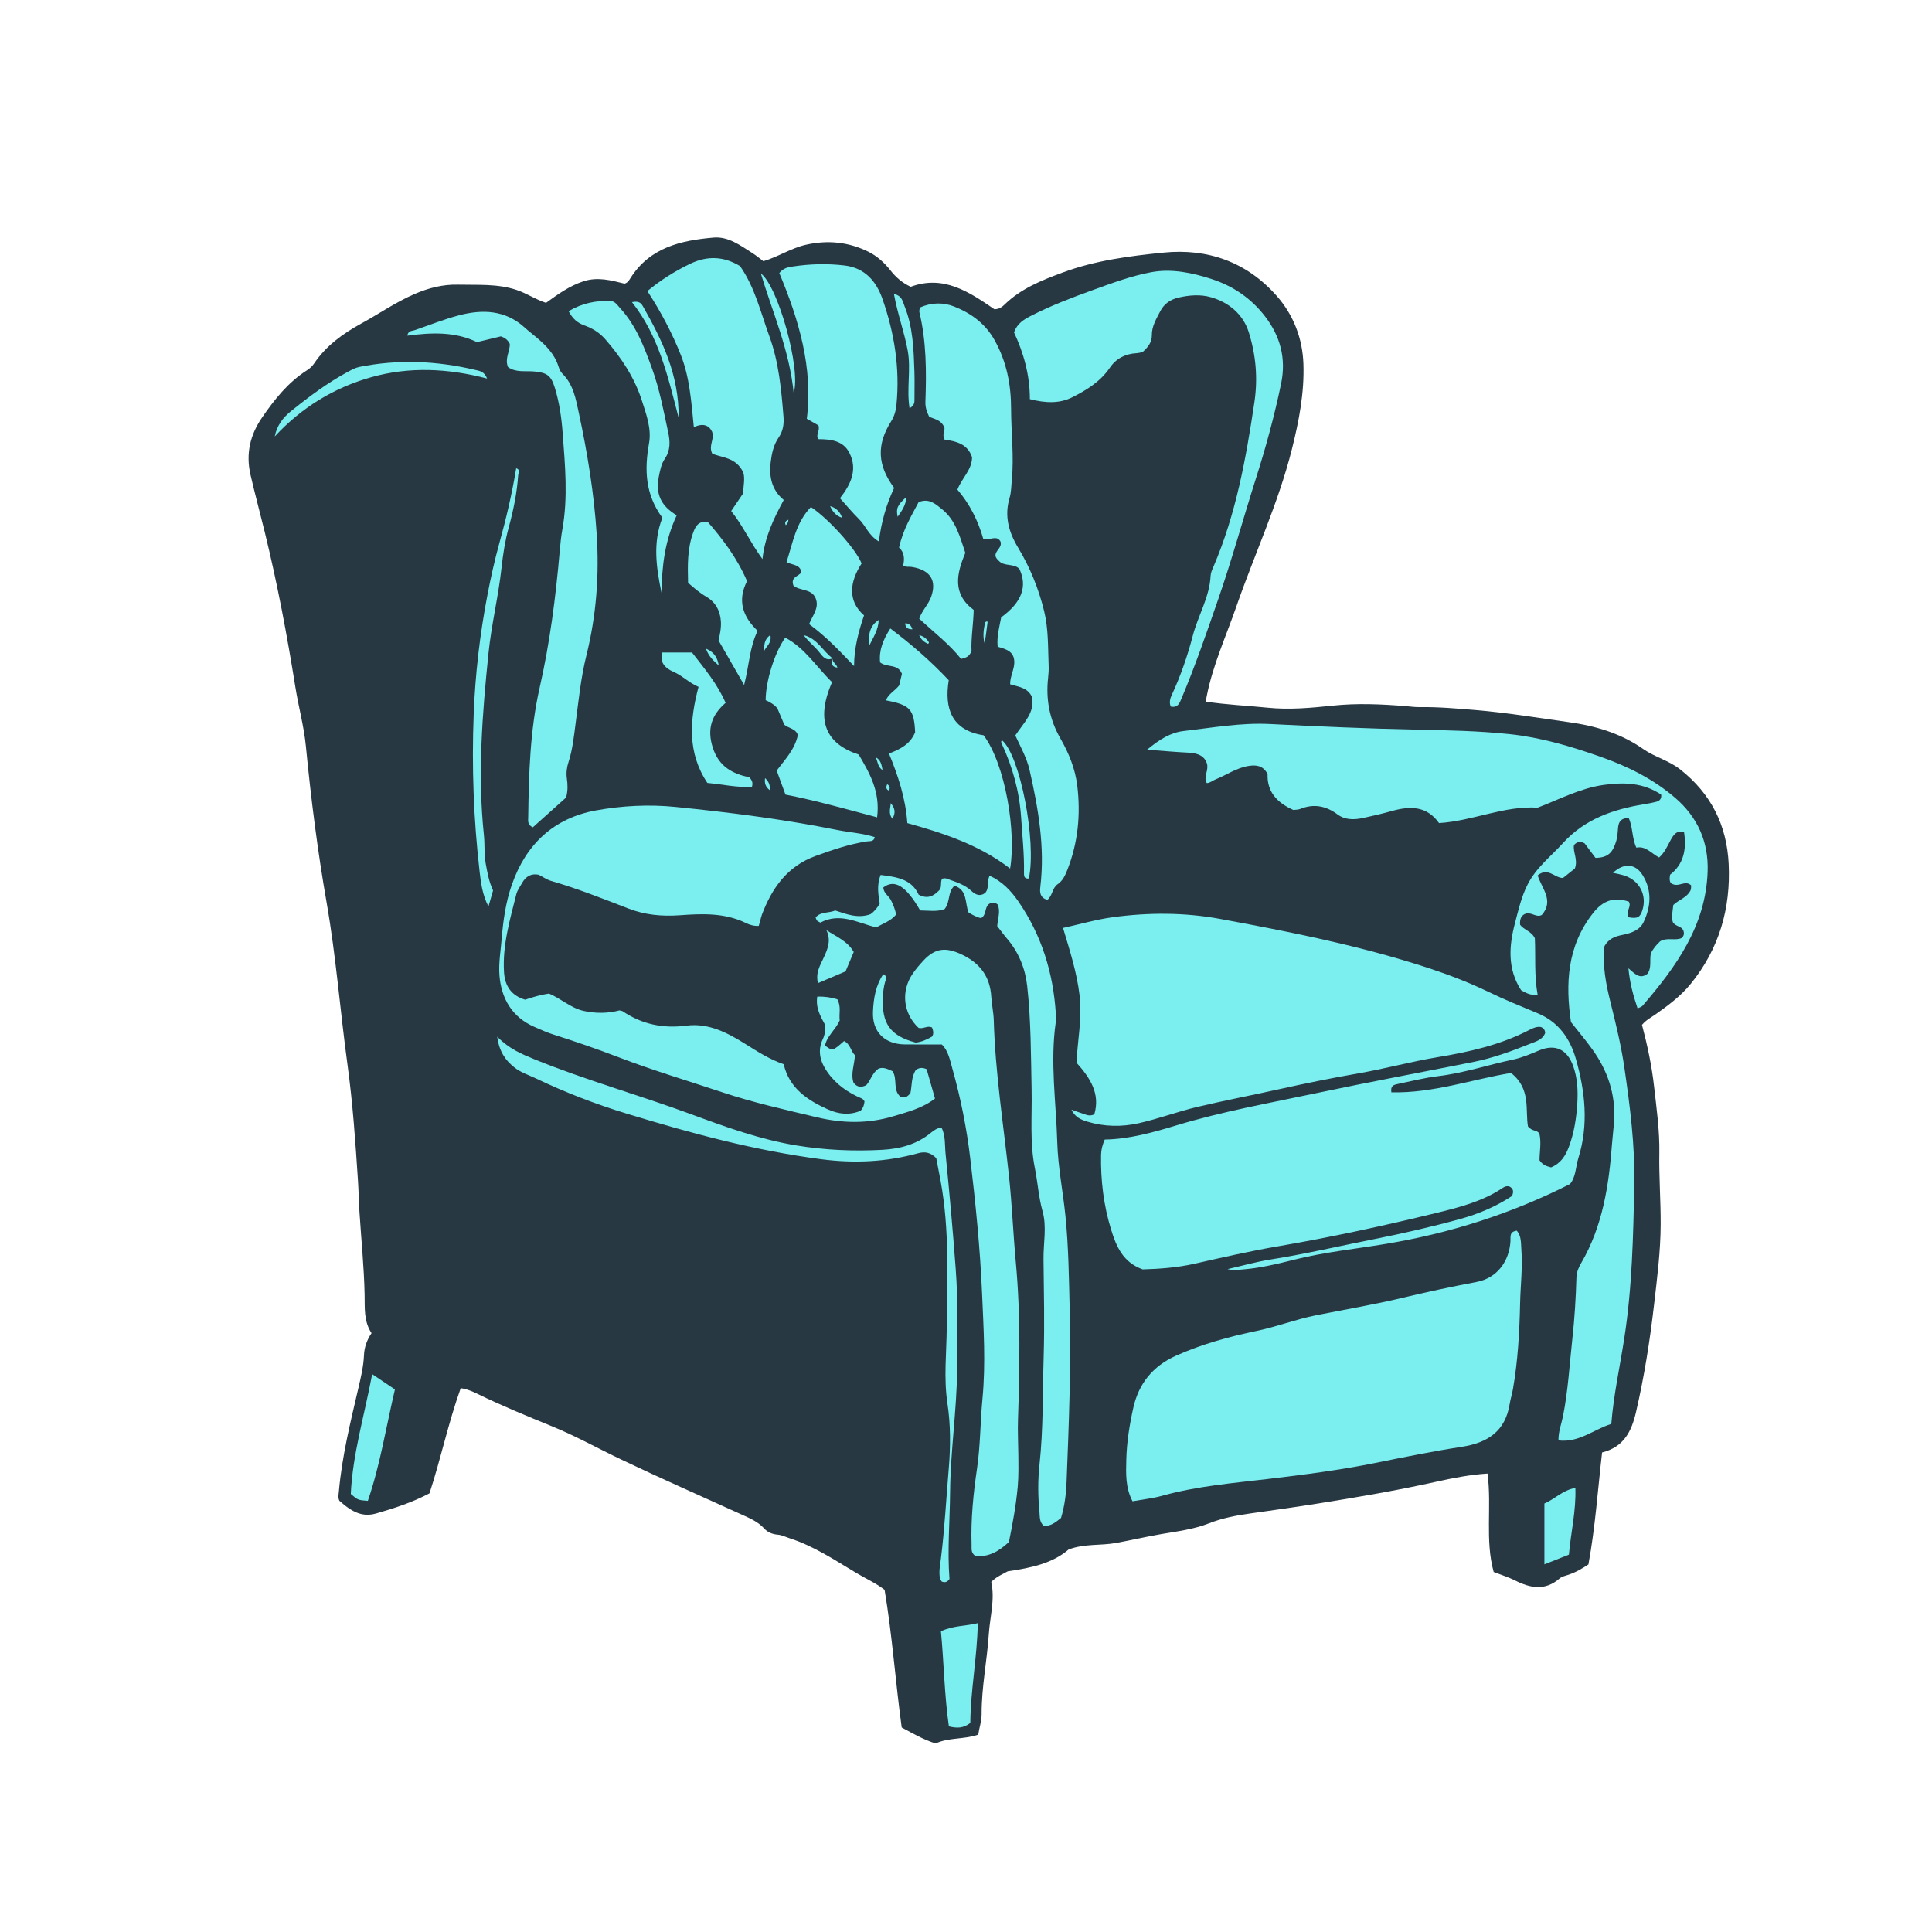 <svg version="1.1" id="svg" xmlns="http://www.w3.org/2000/svg" xmlns:xlink="http://www.w3.org/1999/xlink" x="0px" y="0px"
	 width="200px" height="200px" viewBox="0 0 200 200" enable-background="new 0 0 200 200" xml:space="preserve">
<path class="stroke" fill="#283843"  d="M178.951,89.417c-0.198-4.014-1.836-7.254-5.012-9.762c-1.18-0.932-2.637-1.277-3.838-2.119
	c-2.305-1.617-4.929-2.392-7.66-2.773c-3.229-0.452-6.441-0.986-9.696-1.258c-1.938-0.163-3.866-0.332-5.812-0.305
	c-0.471,0.006-0.944-0.062-1.418-0.102c-2.507-0.205-5.025-0.315-7.526-0.053c-2.265,0.237-4.507,0.447-6.788,0.213
	c-2.11-0.217-4.235-0.298-6.389-0.631c0.055-0.284,0.09-0.463,0.124-0.639c0.634-3.181,1.985-6.125,3.038-9.164
	c1.891-5.452,4.351-10.701,5.764-16.326c0.729-2.904,1.295-5.838,1.191-8.831c-0.092-2.622-1.02-5.055-2.754-7.023
	c-3.096-3.515-7.141-4.956-11.73-4.494c-3.52,0.355-7.043,0.803-10.424,2.057c-2.199,0.815-4.322,1.658-6.029,3.321
	c-0.275,0.267-0.588,0.483-1.054,0.483c-2.599-1.78-5.248-3.581-8.66-2.323c-0.893-0.41-1.554-1.003-2.117-1.721
	c-0.618-0.788-1.388-1.472-2.251-1.9c-2.05-1.018-4.228-1.244-6.499-0.725c-1.539,0.354-2.851,1.244-4.383,1.698
	c-0.384-0.286-0.745-0.592-1.14-0.841c-1.24-0.785-2.481-1.738-4.019-1.605c-3.372,0.29-6.585,1.02-8.591,4.176
	c-0.149,0.234-0.282,0.5-0.627,0.595c-1.382-0.34-2.775-0.733-4.268-0.24c-1.463,0.483-2.672,1.368-3.859,2.227
	c-1.111-0.363-2.013-0.994-3.055-1.339c-1.983-0.659-4.023-0.495-6.049-0.544c-1.582-0.038-3.054,0.34-4.53,0.979
	c-1.931,0.838-3.639,2.029-5.463,3.027c-1.926,1.056-3.675,2.314-4.924,4.174c-0.179,0.267-0.442,0.502-0.715,0.675
	c-1.967,1.254-3.384,3.039-4.671,4.919c-1.221,1.786-1.691,3.728-1.178,5.935c0.46,1.98,0.989,3.94,1.472,5.913
	c1.297,5.293,2.307,10.646,3.165,16.03c0.328,2.056,0.892,4.076,1.093,6.152c0.526,5.425,1.212,10.838,2.149,16.197
	c0.973,5.564,1.394,11.181,2.158,16.762c0.544,3.986,0.823,8.002,1.083,12.017c0.07,1.086,0.088,2.177,0.157,3.263
	c0.182,2.835,0.472,5.666,0.529,8.504c0.028,1.388-0.102,2.745,0.716,3.993c-0.479,0.711-0.747,1.463-0.781,2.278
	c-0.051,1.193-0.332,2.342-0.601,3.496c-0.817,3.505-1.68,7.002-1.997,10.603c-0.029,0.331-0.106,0.657,0.053,0.976
	c1.409,1.266,2.469,1.692,3.807,1.311c1.859-0.531,3.703-1.129,5.518-2.082c1.167-3.541,1.932-7.255,3.233-10.885
	c0.663,0.091,1.224,0.338,1.767,0.604c2.514,1.227,5.101,2.285,7.687,3.343c2.461,1.006,4.779,2.303,7.172,3.442
	c4.104,1.955,8.267,3.787,12.406,5.668c0.861,0.392,1.734,0.746,2.396,1.478c0.356,0.394,0.849,0.583,1.395,0.627
	c0.425,0.034,0.808,0.237,1.208,0.365c2.512,0.805,4.679,2.26,6.91,3.592c1.012,0.604,2.102,1.089,2.941,1.76
	c0.799,4.774,1.118,9.496,1.769,14.245c1.134,0.6,2.224,1.254,3.514,1.652c1.351-0.632,2.933-0.401,4.408-0.91
	c0.107-0.726,0.352-1.392,0.35-2.113c-0.012-2.802,0.564-5.552,0.748-8.335c0.119-1.777,0.646-3.539,0.252-5.362
	c0.523-0.551,1.236-0.827,1.707-1.102c2.455-0.354,4.641-0.831,6.307-2.263c1.665-0.615,3.292-0.379,4.879-0.667
	c1.571-0.284,3.133-0.652,4.709-0.923c1.658-0.283,3.371-0.493,4.969-1.124c1.371-0.541,2.819-0.808,4.262-1.013
	c2.332-0.33,4.669-0.656,6.988-1.026c4.099-0.653,8.195-1.354,12.256-2.257c1.718-0.382,3.466-0.728,5.297-0.845
	c0.447,3.443-0.275,6.888,0.634,10.188c0.811,0.317,1.541,0.538,2.212,0.877c1.586,0.803,3.111,1.095,4.605-0.198
	c0.238-0.205,0.598-0.286,0.912-0.387c0.772-0.25,1.455-0.66,2.08-1.072c0.712-3.868,0.969-7.735,1.414-11.589
	c2.26-0.575,3.053-2.181,3.52-4.215c0.846-3.651,1.428-7.342,1.857-11.055c0.32-2.766,0.676-5.523,0.688-8.33
	c0.011-2.467-0.181-4.924-0.138-7.381c0.041-2.333-0.288-4.622-0.545-6.916c-0.24-2.156-0.699-4.289-1.251-6.371
	c0.433-0.517,0.948-0.767,1.407-1.091c1.318-0.932,2.619-1.899,3.641-3.158C177.961,98.224,179.179,94.047,178.951,89.417z"/>
<path fill-rule="evenodd" clip-rule="evenodd" fill="#7beeef" class="fill" d="M110.915,114.871c0.38,0.133,0.758,0.279,1.143,0.398
	c0.351,0.109,0.694,0.331,1.224,0.09c0.627-2.118-0.397-3.742-1.848-5.354c0.109-2.267,0.603-4.6,0.322-6.972
	c-0.279-2.355-1-4.6-1.712-6.973c1.789-0.395,3.428-0.872,5.1-1.102c3.729-0.511,7.472-0.514,11.187,0.173
	c6.709,1.238,13.406,2.553,19.936,4.57c2.669,0.824,5.301,1.755,7.831,2.983c1.656,0.806,3.378,1.496,5.081,2.207
	c2.174,0.907,3.357,2.627,3.959,4.737c0.959,3.365,1.328,6.791,0.262,10.225c-0.293,0.941-0.258,1.993-0.881,2.723
	c-6.09,3.078-12.415,5.086-19.062,6.192c-3.174,0.529-6.39,0.852-9.518,1.644c-1.746,0.441-3.495,0.855-5.295,1.002
	c-0.512,0.042-1.021,0.109-1.566-0.035c1.488-0.338,2.963-0.759,4.467-0.998c3.604-0.573,7.158-1.401,10.735-2.112
	c2.977-0.592,5.928-1.267,8.851-2.072c1.926-0.53,3.748-1.302,5.385-2.386c0.215-0.463,0.13-0.782-0.252-0.982
	c-0.283-0.083-0.506,0.008-0.703,0.141c-2.09,1.402-4.488,2.015-6.877,2.596c-5.432,1.323-10.891,2.511-16.404,3.454
	c-2.889,0.494-5.754,1.151-8.615,1.799c-1.816,0.411-3.65,0.538-5.377,0.587c-2.031-0.732-2.723-2.344-3.271-4.129
	c-0.774-2.522-1.083-5.092-1.036-7.715c0.01-0.523,0.132-1.025,0.38-1.596c2.548-0.044,5.013-0.739,7.452-1.478
	c4.723-1.428,9.57-2.295,14.382-3.312c5.423-1.146,10.874-2.158,16.312-3.24c2.007-0.399,3.926-1.098,5.818-1.858
	c0.631-0.253,1.376-0.431,1.631-1.155c-0.028-0.336-0.176-0.503-0.43-0.606c-0.435-0.075-0.84,0.108-1.207,0.299
	c-2.987,1.555-6.232,2.28-9.505,2.822c-2.763,0.458-5.458,1.203-8.215,1.68c-2.755,0.478-5.497,1.038-8.227,1.645
	c-2.817,0.627-5.656,1.166-8.458,1.832c-2.012,0.479-3.984,1.219-6.014,1.677c-1.771,0.4-3.58,0.372-5.34-0.16
	C111.902,115.913,111.266,115.634,110.915,114.871z M160.566,120.847c0.995-0.41,1.489-1.19,1.834-2.102
	c0.558-1.477,0.795-3.035,0.885-4.585c0.072-1.26,0.016-2.558-0.426-3.792c-0.627-1.748-1.862-2.338-3.566-1.616
	c-0.875,0.371-1.742,0.741-2.678,0.938c-2.59,0.545-5.109,1.399-7.758,1.713c-1.404,0.166-2.788,0.528-4.178,0.813
	c-0.371,0.075-0.76,0.17-0.646,0.86c4.318,0.105,8.412-1.354,12.383-2.007c2.096,1.63,1.464,3.873,1.758,5.535
	c0.436,0.561,0.961,0.322,1.186,0.775c0.21,0.892,0.014,1.837,0.009,2.73C159.651,120.541,160.025,120.721,160.566,120.847z"/>
<path fill-rule="evenodd" clip-rule="evenodd" fill="#7beeef" class="fill" d="M117.238,155.413c-0.743-1.412-0.681-2.882-0.643-4.327
	c0.046-1.805,0.332-3.596,0.723-5.348c0.556-2.495,2.012-4.313,4.406-5.39c2.701-1.211,5.508-1.977,8.398-2.579
	c2.029-0.424,3.99-1.183,6.034-1.596c2.972-0.6,5.968-1.092,8.913-1.797c2.582-0.618,5.173-1.174,7.777-1.665
	c2.174-0.408,3.389-2.179,3.516-4.213c0.028-0.455-0.142-0.993,0.652-1.099c0.492,0.555,0.424,1.284,0.477,1.964
	c0.142,1.849-0.091,3.691-0.131,5.538c-0.065,2.985-0.227,5.966-0.744,8.916c-0.092,0.516-0.254,1.01-0.335,1.521
	c-0.451,2.839-2.292,4.027-4.972,4.438c-2.992,0.46-5.966,1.067-8.936,1.668c-3.672,0.74-7.379,1.214-11.096,1.656
	c-3.662,0.435-7.349,0.737-10.93,1.731C119.356,155.109,118.316,155.218,117.238,155.413z"/>
<path fill-rule="evenodd" clip-rule="evenodd" fill="#7beeef" class="fill" d="M56.833,102.851c1.238,0.527,2.263,1.495,3.555,1.791
	c1.235,0.282,2.535,0.274,3.73-0.045c0.161,0.04,0.268,0.04,0.341,0.089c2.011,1.356,4.188,1.803,6.611,1.487
	c2.284-0.296,4.257,0.744,6.125,1.919c1.245,0.781,2.479,1.572,3.934,2.076c0.572,2.472,2.436,3.712,4.569,4.675
	c1.123,0.507,2.272,0.62,3.39,0.142c0.279-0.303,0.376-0.609,0.405-0.982c-0.079-0.085-0.152-0.231-0.267-0.28
	c-1.421-0.598-2.646-1.439-3.553-2.715c-0.767-1.078-1.082-2.213-0.486-3.461c0.216-0.452,0.252-0.903,0.23-1.45
	c-0.458-0.85-1.004-1.748-0.812-2.931c0.73-0.016,1.414,0.069,2.076,0.281c0.415,0.741,0.154,1.512,0.244,2.189
	c-0.428,0.972-1.318,1.594-1.516,2.599c0.781,0.58,0.781,0.58,1.969-0.467c0.648,0.3,0.692,1.057,1.125,1.467
	c-0.056,1.005-0.459,1.928-0.145,2.846c0.375,0.482,0.802,0.512,1.318,0.255c0.455-0.501,0.616-1.258,1.255-1.705
	c0.512-0.213,0.978,0.048,1.459,0.257c0.546,0.794-0.001,1.932,0.809,2.631c0.437,0.212,0.736,0.024,1.046-0.356
	c0.166-0.754,0.069-1.644,0.559-2.399c0.327-0.234,0.676-0.289,1.12-0.082c0.272,0.954,0.555,1.946,0.865,3.037
	c-1.27,0.996-2.798,1.377-4.269,1.822c-2.639,0.803-5.287,0.759-7.993,0.112c-3.273-0.782-6.557-1.513-9.751-2.579
	c-3.593-1.198-7.227-2.28-10.766-3.638c-2.212-0.849-4.449-1.62-6.708-2.337c-0.675-0.213-1.326-0.51-1.977-0.792
	c-2.347-1.017-3.446-2.984-3.625-5.368c-0.092-1.229,0.132-2.527,0.236-3.79c0.155-1.885,0.419-3.76,1.052-5.571
	c1.469-4.203,4.355-6.893,8.703-7.683c2.687-0.487,5.464-0.638,8.222-0.361c5.613,0.561,11.204,1.275,16.741,2.383
	c1.295,0.259,2.626,0.332,3.902,0.745c-0.113,0.496-0.509,0.396-0.794,0.438c-1.841,0.276-3.582,0.878-5.325,1.508
	c-2.93,1.061-4.517,3.308-5.562,6.071c-0.066,0.177-0.105,0.364-0.156,0.546c-0.05,0.18-0.1,0.359-0.173,0.623
	c-0.484,0.031-0.941-0.105-1.345-0.302c-2.184-1.066-4.516-0.967-6.822-0.8c-1.837,0.132-3.599-0.027-5.306-0.686
	c-2.651-1.023-5.29-2.072-8.023-2.867c-0.444-0.128-0.843-0.414-1.288-0.641c-0.789-0.163-1.349,0.185-1.732,0.881
	c-0.205,0.373-0.482,0.733-0.582,1.136c-0.664,2.661-1.453,5.309-1.271,8.102c0.092,1.418,0.773,2.397,2.188,2.816
	C55.186,103.206,55.998,102.974,56.833,102.851z"/>
<path fill-rule="evenodd" clip-rule="evenodd" fill="#7beeef" class="fill" d="M118.746,77.608c1.301-1.088,2.479-1.784,3.776-1.932
	c2.96-0.338,5.917-0.877,8.911-0.728c5.064,0.251,10.125,0.479,15.197,0.583c3.213,0.067,6.447,0.128,9.651,0.466
	c3.216,0.341,6.292,1.251,9.351,2.323c2.859,1.002,5.502,2.311,7.788,4.278c2.313,1.993,3.462,4.549,3.354,7.631
	c-0.195,5.625-3.271,9.854-6.741,13.889c-0.083,0.097-0.239,0.131-0.511,0.272c-0.446-1.321-0.801-2.604-0.949-4.154
	c0.665,0.562,1.182,1.187,1.973,0.563c0.449-0.612,0.204-1.362,0.347-2.098c0.22-0.481,0.588-0.906,0.962-1.256
	c0.744-0.445,1.562-0.028,2.234-0.344c0.27-0.254,0.266-0.521,0.166-0.795c-0.215-0.438-0.762-0.387-1.068-0.81
	c-0.205-0.53-0.029-1.137,0.032-1.81c0.538-0.527,1.399-0.752,1.78-1.506c0.078-0.154,0.052-0.362,0.07-0.524
	c-0.643-0.613-1.308,0.286-2.055-0.211c-0.17-0.125-0.212-0.437-0.127-0.898c1.389-1.068,1.732-2.601,1.441-4.43
	c-0.821-0.192-1.133,0.379-1.447,0.966c-0.312,0.577-0.576,1.189-1.129,1.686c-0.789-0.407-1.388-1.23-2.359-1.021
	c-0.471-1.034-0.352-2.131-0.793-3.07c-0.76,0.001-1.029,0.359-1.092,0.956c-0.049,0.47-0.055,0.957-0.188,1.404
	c-0.363,1.214-0.836,1.747-2.156,1.769c-0.357-0.478-0.75-1.002-1.125-1.502c-0.404-0.222-0.749-0.212-1.102,0.171
	c-0.126,0.746,0.439,1.512,0.092,2.432c-0.348,0.275-0.785,0.626-1.227,0.978c-0.859,0.022-1.542-1.153-2.621-0.268
	c0.38,1.301,1.742,2.609,0.426,4.097c-0.549,0.298-0.992-0.271-1.615-0.15c-0.512,0.146-0.684,0.581-0.631,1.17
	c0.4,0.542,1.176,0.651,1.526,1.396c0.091,1.867-0.077,3.846,0.288,5.848c-0.794,0.087-1.264-0.234-1.711-0.474
	c-1.428-2.215-1.254-4.568-0.646-6.897c0.355-1.363,0.664-2.747,1.318-4.041c0.883-1.75,2.396-2.897,3.662-4.29
	c2.27-2.497,5.207-3.5,8.399-4.021c0.421-0.069,0.841-0.148,1.254-0.254c0.358-0.092,0.571-0.32,0.511-0.744
	c-1.828-1.227-3.824-1.298-5.936-1.005c-2.443,0.341-4.58,1.491-6.852,2.357c-3.471-0.217-6.703,1.376-10.205,1.596
	c-1.28-1.801-3.01-1.772-4.868-1.255c-1.004,0.28-2.019,0.522-3.038,0.736c-0.902,0.189-1.828,0.199-2.601-0.375
	c-1.207-0.898-2.466-1.137-3.873-0.567c-0.212,0.086-0.464,0.071-0.699,0.104c-1.667-0.74-2.747-1.867-2.669-3.724
	c-0.474-0.886-1.17-0.963-1.989-0.831c-1.249,0.202-2.267,0.941-3.409,1.394c-0.3,0.118-0.55,0.364-0.895,0.378
	c-0.361-0.601,0.126-1.124,0.051-1.864c-0.181-0.888-0.907-1.239-1.921-1.286C121.727,77.855,120.396,77.729,118.746,77.608z"/>
<path fill-rule="evenodd" clip-rule="evenodd" fill="#7beeef" class="fill" d="M104.441,159.631c-1.039,0.96-2.144,1.615-3.509,1.418
	c-0.443-0.341-0.342-0.747-0.354-1.112c-0.09-2.662,0.181-5.301,0.565-7.929c0.352-2.396,0.332-4.818,0.562-7.223
	c0.347-3.641,0.112-7.289-0.044-10.927c-0.202-4.683-0.674-9.344-1.228-14.003c-0.372-3.123-0.985-6.169-1.83-9.181
	c-0.266-0.947-0.451-1.948-1.115-2.554c-1.363,0-2.588,0.009-3.814-0.003c-2.108-0.021-3.391-1.309-3.304-3.385
	c0.058-1.362,0.273-2.702,1.066-3.884c0.453,0.213,0.27,0.527,0.203,0.752c-0.178,0.599-0.233,1.204-0.25,1.823
	c-0.065,2.458,0.688,3.785,3.399,4.503c0.603-0.054,1.158-0.307,1.697-0.62c0.211-0.313,0.114-0.626-0.001-0.939
	c-0.475-0.25-0.924,0.194-1.398,0.034c-1.6-1.498-1.851-3.814-0.58-5.641c0.323-0.465,0.696-0.9,1.082-1.316
	c1.21-1.309,2.326-1.411,3.953-0.643c1.901,0.896,2.954,2.287,3.077,4.395c0.047,0.804,0.232,1.599,0.256,2.4
	c0.152,5.411,0.994,10.751,1.572,16.119c0.319,2.965,0.433,5.953,0.709,8.924c0.257,2.785,0.361,5.575,0.369,8.368
	c0.007,2.652-0.052,5.306-0.142,7.956c-0.04,1.188,0.021,2.368,0.034,3.553c0.012,1.137,0.037,2.279-0.064,3.409
	C105.176,155.858,104.819,157.768,104.441,159.631z"/>
<path fill-rule="evenodd" clip-rule="evenodd" fill="#7beeef" class="fill" d="M105.102,76.134c0.859-1.31,2.041-2.348,1.734-3.97
	c-0.447-1.004-1.421-1.062-2.269-1.328c-0.005-0.884,0.486-1.606,0.428-2.42c-0.073-1.025-0.896-1.228-1.718-1.465
	c-0.106-1.083,0.184-2.076,0.365-3.046c2.143-1.563,2.74-3.199,1.878-5.021c-0.589-0.587-1.517-0.223-2.091-0.795
	c-0.164-0.162-0.354-0.323-0.378-0.583c-0.013-0.544,0.718-0.803,0.519-1.45c-0.412-0.721-1.108-0.069-1.787-0.285
	c-0.527-1.854-1.403-3.617-2.673-5.085c0.479-1.231,1.511-2.047,1.517-3.352c-0.457-1.38-1.654-1.66-2.839-1.823
	c-0.304-0.523,0.073-1.004-0.03-1.268c-0.372-0.838-1.076-0.845-1.576-1.113c-0.245-0.511-0.404-0.975-0.384-1.525
	c0.112-3.121,0.109-6.238-0.626-9.306c-0.029-0.124,0.03-0.271,0.055-0.462c1.183-0.535,2.435-0.554,3.585-0.091
	c1.731,0.694,3.193,1.759,4.154,3.481c1.24,2.226,1.698,4.579,1.701,7.094c0.004,2.461,0.314,4.922,0.074,7.387
	c-0.061,0.612-0.056,1.247-0.229,1.828c-0.56,1.879-0.092,3.544,0.879,5.154c1.231,2.04,2.115,4.213,2.69,6.544
	c0.464,1.878,0.396,3.76,0.474,5.647c0.018,0.425-0.006,0.856-0.055,1.279c-0.252,2.234,0.143,4.316,1.273,6.287
	c0.873,1.524,1.538,3.145,1.75,4.926c0.35,2.971,0.072,5.856-1.023,8.653c-0.228,0.582-0.479,1.143-1.014,1.509
	c-0.574,0.393-0.53,1.208-1.065,1.619c-0.761-0.223-0.798-0.749-0.726-1.358c0.489-4.105-0.211-8.102-1.115-12.08
	C106.291,78.455,105.658,77.342,105.102,76.134z"/>
<path fill-rule="evenodd" clip-rule="evenodd" fill="#7beeef" class="fill" d="M166.801,147.401c-1.84,0.586-3.345,1.963-5.468,1.712
	c-0.022-0.91,0.31-1.709,0.468-2.512c0.529-2.652,0.674-5.345,0.969-8.021c0.232-2.11,0.36-4.228,0.422-6.35
	c0.017-0.543,0.223-1.019,0.486-1.469c2.234-3.836,2.881-8.077,3.201-12.404c0.06-0.803,0.17-1.601,0.215-2.403
	c0.153-2.712-0.682-5.133-2.248-7.313c-0.662-0.921-1.396-1.789-2.221-2.839c-0.574-3.912-0.42-7.84,2.285-11.274
	c1.061-1.347,2.201-1.692,3.703-1.189c0.334,0.538-0.422,1.082,0.002,1.622c0.898,0.162,1.178,0.009,1.416-0.775
	c0.459-1.508-0.291-2.994-1.807-3.525c-0.393-0.138-0.81-0.2-1.249-0.305c1.12-1.052,2.315-0.961,3.055,0.217
	c1.003,1.597,0.878,3.27,0.113,4.887c-0.415,0.876-1.357,1.155-2.246,1.334c-0.734,0.146-1.36,0.392-1.8,1.14
	c-0.246,1.987,0.164,4.005,0.654,5.962c0.554,2.207,1.082,4.407,1.408,6.657c0.58,3.988,1.096,7.985,1.02,12.024
	c-0.103,5.349-0.215,10.689-1.041,16.004C167.682,141.523,167.037,144.435,166.801,147.401z"/>
<path fill-rule="evenodd" clip-rule="evenodd" fill="#7beeef" class="fill" d="M106.609,41.32c0.008-2.476-0.643-4.779-1.641-6.916
	c0.356-0.957,1.036-1.344,1.84-1.751c2.03-1.034,4.148-1.839,6.277-2.611c1.998-0.725,4.018-1.478,6.094-1.865
	c2.104-0.392,4.25,0.057,6.285,0.722c2.211,0.724,4.078,2.005,5.503,3.866c1.579,2.061,2.19,4.354,1.654,6.944
	c-0.685,3.298-1.569,6.558-2.585,9.746c-1.338,4.195-2.496,8.448-3.936,12.605c-1.191,3.442-2.377,6.891-3.793,10.253
	c-0.217,0.516-0.395,0.976-1.109,0.83c-0.187-0.419-0.064-0.845,0.104-1.205c0.921-1.977,1.637-4.06,2.176-6.135
	c0.547-2.093,1.738-3.99,1.844-6.205c0.015-0.318,0.168-0.641,0.298-0.944c2.331-5.441,3.367-11.19,4.233-17.006
	c0.375-2.516,0.15-4.924-0.582-7.255c-0.568-1.816-2.004-3.066-3.895-3.618c-1.117-0.325-2.262-0.223-3.379,0.031
	c-0.811,0.187-1.486,0.632-1.876,1.39c-0.409,0.794-0.896,1.57-0.884,2.514c0.01,0.733-0.4,1.236-0.963,1.739
	c-0.168,0.032-0.396,0.102-0.627,0.114c-1.16,0.066-2.105,0.546-2.758,1.505c-0.973,1.427-2.383,2.299-3.864,3.047
	C109.705,41.782,108.283,41.746,106.609,41.32z"/>
<path fill-rule="evenodd" clip-rule="evenodd" fill="#7beeef" class="fill" d="M75.693,52.899c0.45-0.663,0.819-1.21,1.213-1.789
	c0.073-0.818,0.224-1.661,0.033-2.214c-0.77-1.59-2.234-1.501-3.208-1.938c-0.418-0.849,0.262-1.451-0.013-2.262
	c-0.324-0.685-0.955-0.922-1.892-0.471c-0.261-2.627-0.429-5.156-1.347-7.471c-0.899-2.27-2.049-4.454-3.463-6.623
	c1.366-1.128,2.808-2.042,4.392-2.807c1.852-0.895,3.545-0.779,5.205,0.224c1.552,2.229,2.128,4.788,3.019,7.225
	c0.991,2.71,1.248,5.524,1.474,8.357c0.062,0.775-0.039,1.493-0.5,2.161c-0.523,0.757-0.718,1.661-0.823,2.547
	c-0.174,1.464,0.066,2.85,1.35,3.918c-1.035,1.913-1.96,3.816-2.202,6.121C77.687,56.188,76.933,54.452,75.693,52.899z"/>
<path fill-rule="evenodd" clip-rule="evenodd" fill="#7beeef" class="fill" d="M103.229,95.867c0.071-0.803,0.354-1.547,0.051-2.231
	c-0.376-0.302-0.673-0.213-0.923-0.038c-0.461,0.39-0.207,1.077-0.795,1.448c-0.448-0.093-0.893-0.332-1.299-0.589
	c-0.395-0.979-0.075-2.293-1.451-2.768c-0.735,0.652-0.42,1.681-1.029,2.42c-0.782,0.302-1.671,0.147-2.526,0.141
	c-1.455-2.535-2.648-3.274-3.812-2.383c0.008,0.58,0.544,0.856,0.779,1.308c0.243,0.469,0.428,0.948,0.547,1.495
	c-0.561,0.688-1.388,0.937-2.059,1.34c-1.941-0.484-3.762-1.581-5.787-0.501c-0.11-0.062-0.244-0.118-0.348-0.208
	c-0.062-0.055-0.076-0.163-0.144-0.324c0.533-0.631,1.377-0.431,2.027-0.724c1.198,0.393,2.364,0.854,3.657,0.383
	c0.364-0.256,0.669-0.609,0.952-1.089c-0.137-0.917-0.336-1.898,0.098-2.973c1.576,0.215,3.17,0.374,3.933,2.041
	c0.901,0.486,1.533,0.156,2.103-0.428c0.353-0.339,0.095-0.837,0.327-1.229c0.134-0.009,0.287-0.062,0.404-0.02
	c0.929,0.338,1.892,0.593,2.646,1.309c0.391,0.37,0.876,0.591,1.395,0.197c0.453-0.478,0.168-1.117,0.459-1.792
	c1.297,0.581,2.226,1.558,2.992,2.673c2.399,3.485,3.604,7.385,3.871,11.588c0.018,0.283,0.043,0.574,0.002,0.853
	c-0.609,4.171,0.029,8.333,0.149,12.493c0.073,2.55,0.59,5.075,0.847,7.622c0.326,3.215,0.357,6.435,0.438,9.655
	c0.15,5.975-0.086,11.944-0.323,17.912c-0.05,1.227-0.2,2.455-0.573,3.691c-0.523,0.412-1.05,0.882-1.791,0.815
	c-0.457-0.409-0.395-0.913-0.438-1.368c-0.158-1.651-0.182-3.304-0.001-4.958c0.405-3.727,0.321-7.475,0.433-11.213
	c0.1-3.358,0.021-6.714-0.016-10.07c-0.02-1.653,0.355-3.344-0.098-4.95c-0.414-1.475-0.496-2.985-0.797-4.467
	c-0.541-2.672-0.283-5.382-0.337-8.078c-0.071-3.594-0.062-7.195-0.457-10.771c-0.198-1.797-0.869-3.485-2.079-4.9
	C103.916,96.785,103.611,96.359,103.229,95.867z"/>
<path fill-rule="evenodd" clip-rule="evenodd" fill="#7beeef" class="fill" d="M58.606,82.555c-1.106,0.991-2.296,2.056-3.447,3.088
	c-0.589-0.263-0.481-0.706-0.478-1.044c0.062-4.499,0.184-9.01,1.184-13.41c1.062-4.673,1.666-9.396,2.078-14.155
	c0.065-0.755,0.143-1.512,0.276-2.258c0.59-3.301,0.277-6.595,0.031-9.899c-0.12-1.619-0.339-3.2-0.819-4.747
	c-0.39-1.257-0.8-1.554-2.125-1.674C54.384,38.37,53.397,38.588,52.59,38c-0.363-0.874,0.206-1.619,0.183-2.398
	c-0.181-0.372-0.45-0.621-0.928-0.78c-0.741,0.18-1.567,0.378-2.467,0.595c-2.264-1.099-4.715-1-7.213-0.668
	c0.092-0.531,0.484-0.474,0.766-0.57c1.523-0.522,3.025-1.128,4.579-1.536c2.435-0.638,4.793-0.562,6.802,1.263
	c0.385,0.351,0.799,0.669,1.199,1.004c0.991,0.831,1.888,1.729,2.297,3.009c0.085,0.267,0.204,0.559,0.397,0.747
	c1.157,1.137,1.406,2.645,1.723,4.121c0.885,4.127,1.567,8.285,1.84,12.502c0.275,4.238-0.031,8.414-1.063,12.554
	c-0.583,2.341-0.818,4.76-1.132,7.156c-0.172,1.311-0.311,2.634-0.724,3.901c-0.179,0.551-0.247,1.108-0.169,1.684
	C58.766,81.195,58.799,81.81,58.606,82.555z"/>
<path fill-rule="evenodd" clip-rule="evenodd" fill="#7beeef" class="fill" d="M92.562,50.509c-0.829,1.748-1.326,3.554-1.583,5.543
	c-1.048-0.61-1.359-1.629-2.053-2.312c-0.672-0.661-1.276-1.393-1.973-2.165c1.116-1.413,1.862-2.955,0.973-4.701
	c-0.643-1.263-1.921-1.406-3.207-1.412c-0.324-0.455,0.211-0.895,0.002-1.427c-0.305-0.174-0.668-0.381-1.199-0.685
	c0.663-5.297-0.841-10.291-2.847-15.081c0.43-0.533,0.908-0.607,1.375-0.679c1.789-0.271,3.581-0.323,5.382-0.108
	c2.114,0.252,3.287,1.65,3.924,3.469c1.231,3.522,1.813,7.155,1.449,10.908c-0.062,0.633-0.205,1.198-0.542,1.735
	C90.735,46.026,90.805,48.137,92.562,50.509z"/>
<path fill-rule="evenodd" clip-rule="evenodd" fill="#7beeef" class="fill" d="M92.023,78.002c1.207-0.443,2.23-1.007,2.711-2.2
	c-0.11-2.379-0.522-2.834-3.021-3.301c0.246-0.665,0.897-0.953,1.369-1.547c0.083-0.35,0.19-0.803,0.285-1.202
	c-0.427-1.077-1.562-0.618-2.26-1.184c-0.132-1.252,0.313-2.354,1.06-3.51c2.15,1.623,4.142,3.333,6.047,5.36
	c-0.476,2.921,0.308,5.2,3.607,5.695c2.282,3.06,3.388,10.078,2.744,13.802c-3.217-2.477-6.928-3.672-10.638-4.708
	C93.746,82.636,92.98,80.325,92.023,78.002z"/>
<path fill-rule="evenodd" clip-rule="evenodd" fill="#7beeef" class="fill" d="M51.469,107.317c1.24,1.264,2.546,1.805,3.863,2.342
	c5.314,2.163,10.846,3.704,16.221,5.69c3.557,1.314,7.13,2.607,10.884,3.226c2.948,0.483,5.937,0.62,8.925,0.453
	c1.827-0.102,3.551-0.565,5.009-1.767c0.285-0.235,0.6-0.466,1.085-0.546c0.441,0.843,0.337,1.812,0.427,2.706
	c0.396,3.958,0.753,7.919,1.048,11.887c0.262,3.506,0.186,7,0.15,10.504c-0.041,4.22-0.688,8.4-0.727,12.609
	c-0.027,3.029-0.294,6.059-0.065,9.03c-0.223,0.34-0.471,0.398-0.802,0.272c-0.058-0.102-0.159-0.218-0.184-0.348
	c-0.13-0.663,0.012-1.319,0.093-1.973c0.393-3.149,0.56-6.321,0.826-9.479c0.183-2.188,0.188-4.439-0.147-6.659
	c-0.391-2.593-0.093-5.205-0.069-7.809c0.047-5.063,0.295-10.136-0.627-15.157c-0.153-0.836-0.318-1.668-0.459-2.406
	c-0.604-0.612-1.175-0.705-1.899-0.505c-3.283,0.909-6.617,1.058-9.996,0.617c-6.879-0.897-13.541-2.7-20.159-4.722
	c-3.223-0.983-6.35-2.192-9.387-3.642c-0.762-0.363-1.571-0.608-2.257-1.16C52.293,109.731,51.684,108.846,51.469,107.317z"/>
<path fill-rule="evenodd" clip-rule="evenodd" fill="#7beeef" class="fill" d="M86.135,70.618c-1.782,4.087-0.545,6.411,2.758,7.493
	c1.104,1.886,2.253,3.824,1.905,6.501c-3.268-0.872-6.375-1.75-9.486-2.355c-0.327-0.894-0.601-1.645-0.909-2.487
	c0.829-1.11,1.871-2.171,2.191-3.672c-0.21-0.676-0.944-0.698-1.402-1.074c-0.238-0.562-0.477-1.126-0.714-1.689
	c-0.326-0.416-0.786-0.659-1.217-0.853c0.003-1.961,0.903-4.881,2.027-6.474C83.34,67.09,84.527,69.056,86.135,70.618z"/>
<path fill-rule="evenodd" clip-rule="evenodd" fill="#7beeef" class="fill" d="M89.194,58.326c-1.237,1.909-1.48,3.867,0.252,5.378
	c-0.561,1.642-1.026,3.366-1.034,5.246c-1.479-1.554-2.909-3.071-4.652-4.34c0.343-0.897,1.083-1.68,0.676-2.676
	c-0.422-1.032-1.682-0.746-2.302-1.321c-0.323-0.893,0.543-0.939,0.824-1.369c-0.12-0.824-0.9-0.724-1.536-1.058
	c0.649-2.007,0.98-4.104,2.521-5.698C85.764,53.684,88.58,56.811,89.194,58.326z"/>
<path fill-rule="evenodd" clip-rule="evenodd" fill="#7beeef" class="fill" d="M93.496,58.541c0.154-0.684,0.126-1.376-0.426-1.854
	c0.393-1.832,1.273-3.283,2.027-4.708c1.084-0.429,1.729,0.185,2.395,0.713c1.466,1.167,1.881,2.89,2.438,4.543
	c-0.909,2.158-1.376,4.238,0.867,5.906c-0.037,1.499-0.29,2.95-0.226,4.25c-0.219,0.572-0.56,0.706-1.083,0.817
	c-1.223-1.546-2.84-2.769-4.33-4.164c0.305-0.876,0.955-1.462,1.241-2.281c0.548-1.573,0.029-2.742-2.017-3.074
	C94.108,58.644,93.814,58.739,93.496,58.541z"/>
<path fill-rule="evenodd" clip-rule="evenodd" fill="#7beeef" class="fill" d="M68.569,53.598c-1.795-2.44-1.865-4.996-1.379-7.718
	c0.268-1.497-0.285-2.987-0.75-4.43c-0.768-2.386-2.122-4.413-3.753-6.298c-0.627-0.726-1.363-1.167-2.208-1.473
	c-0.71-0.257-1.204-0.687-1.618-1.465c1.396-0.828,2.84-1.121,4.365-1.051c0.445,0.021,0.689,0.432,0.983,0.753
	c1.648,1.795,2.479,4.003,3.292,6.238c0.781,2.147,1.193,4.382,1.67,6.602c0.198,0.919,0.253,1.859-0.349,2.735
	c-0.374,0.543-0.493,1.227-0.626,1.879c-0.266,1.301-0.018,2.453,1.008,3.362c0.281,0.249,0.605,0.449,0.842,0.625
	c-1.244,2.684-1.533,5.322-1.562,8.03C67.94,58.778,67.554,56.2,68.569,53.598z"/>
<path fill-rule="evenodd" clip-rule="evenodd" fill="#7beeef" class="fill" d="M77.332,60.152c-1.028,2.05-0.437,3.681,1.095,5.152
	c-0.824,1.678-0.866,3.537-1.396,5.608c-0.978-1.705-1.788-3.117-2.645-4.611c0.133-0.607,0.29-1.284,0.239-2
	c-0.082-1.134-0.589-1.997-1.542-2.549c-0.665-0.385-1.221-0.873-1.854-1.42c-0.042-1.758-0.099-3.541,0.557-5.269
	c0.237-0.625,0.522-1.115,1.458-1.061C74.803,55.791,76.301,57.749,77.332,60.152z"/>
<path fill-rule="evenodd" clip-rule="evenodd" fill="#7beeef" class="fill" d="M51.042,92.18c-0.166,0.578-0.296,1.031-0.478,1.664
	c-0.628-1.226-0.778-2.428-0.912-3.59c-0.625-5.419-0.827-10.856-0.615-16.313c0.162-4.177,0.642-8.311,1.434-12.409
	c0.341-1.764,0.729-3.524,1.208-5.255c0.708-2.556,1.319-5.13,1.757-7.804c0.475,0.163,0.221,0.501,0.208,0.699
	c-0.128,1.843-0.488,3.628-0.981,5.423c-0.366,1.334-0.592,2.767-0.743,4.16c-0.321,2.97-1.044,5.87-1.349,8.844
	c-0.643,6.273-1.14,12.544-0.477,18.85c0.104,0.985,0.008,1.979,0.191,2.973C50.459,90.355,50.617,91.281,51.042,92.18z"/>
<path fill-rule="evenodd" clip-rule="evenodd" fill="#7beeef" class="fill" d="M77.581,80.475c0.224,0.271,0.4,0.495,0.262,0.977
	c-1.5,0.096-3.001-0.248-4.617-0.403c-2.093-3.14-1.831-6.498-0.913-9.944c-0.998-0.424-1.668-1.16-2.598-1.561
	c-0.759-0.328-1.474-0.908-1.163-1.996c1.056,0,2.079,0,3.087,0c1.292,1.671,2.605,3.219,3.477,5.208
	c-1.444,1.248-1.953,2.698-1.325,4.649C74.43,79.384,75.848,80.1,77.581,80.475z"/>
<path fill-rule="evenodd" clip-rule="evenodd" fill="#7beeef" class="fill" d="M97.404,168.868c1.301-0.604,2.531-0.517,3.817-0.839
	c-0.071,3.602-0.753,6.977-0.774,10.329c-0.723,0.567-1.396,0.556-2.219,0.356C97.757,175.461,97.719,172.175,97.404,168.868z"/>
<path fill-rule="evenodd" clip-rule="evenodd" fill="#7beeef" class="fill" d="M40.883,143.834c-0.922,3.932-1.534,7.831-2.804,11.534
	c-1.008-0.083-1.017-0.067-1.764-0.711c0.186-4.115,1.406-8.111,2.213-12.406C39.407,142.842,40.059,143.28,40.883,143.834z"/>
<path fill-rule="evenodd" clip-rule="evenodd" fill="#7beeef" class="fill" d="M28.443,45.183c0.22-1.138,0.859-1.951,1.646-2.591
	c1.877-1.52,3.814-2.967,5.95-4.116c0.373-0.2,0.763-0.413,1.171-0.494c4.009-0.803,8.002-0.631,11.966,0.306
	c0.421,0.099,0.959,0.136,1.248,0.898c-4.062-1.061-8.048-1.247-11.98-0.142C34.57,40.133,31.219,42.185,28.443,45.183z"/>
<path fill-rule="evenodd" clip-rule="evenodd" fill="#7beeef" class="fill" d="M162.41,160.937c-0.922,0.365-1.658,0.655-2.535,1.003
	c0-2.158,0-4.197,0-6.298c1.056-0.438,1.863-1.374,3.207-1.613C163.162,156.447,162.613,158.638,162.41,160.937z"/>
<path fill-rule="evenodd" clip-rule="evenodd" fill="#7beeef" class="fill" d="M85.546,96.285c1.049,0.694,2.188,1.132,2.832,2.265
	c-0.285,0.68-0.576,1.367-0.845,2.007c-0.974,0.415-1.875,0.797-2.853,1.213c-0.276-1.036,0.223-1.842,0.581-2.617
	C85.693,98.222,86.059,97.348,85.546,96.285z"/>
<path fill-rule="evenodd" clip-rule="evenodd" fill="#7beeef" class="fill" d="M103.729,76.634c1.86,1.548,3.587,10.426,2.778,14.306
	c-0.514,0.071-0.512-0.308-0.506-0.627c0.037-1.897-0.172-3.779-0.295-5.668c-0.174-2.69-0.873-5.208-1.994-7.631
	C103.652,76.883,103.587,76.754,103.729,76.634z"/>
<path fill-rule="evenodd" clip-rule="evenodd" fill="#7beeef" class="fill" d="M82.162,40.676c-0.444-4.456-2.176-8.292-3.4-12.367
	C80.535,29.606,82.941,38.212,82.162,40.676z"/>
<path fill-rule="evenodd" clip-rule="evenodd" fill="#7beeef" class="fill" d="M92.539,30.428c0.863,0.205,0.905,0.785,1.091,1.245
	c0.887,2.188,0.954,4.503,1.031,6.813c0.031,0.942,0.004,1.886,0.006,2.83c0.001,0.32,0.017,0.647-0.511,0.951
	c-0.323-2.056,0.164-4.018-0.185-5.948C93.62,34.382,92.922,32.529,92.539,30.428z"/>
<path fill-rule="evenodd" clip-rule="evenodd" fill="#7beeef" class="fill" d="M65.421,31.277c0.815-0.166,0.995,0.18,1.181,0.509
	c1.956,3.466,3.696,7.003,3.652,11.473C69.121,38.885,68.188,34.783,65.421,31.277z"/>
<path fill-rule="evenodd" clip-rule="evenodd" fill="#7beeef" class="fill" d="M86.194,68.141c-0.637,0.328-1.029-0.164-1.308-0.533
	c-0.484-0.643-1.142-1.112-1.693-1.862c1.452,0.367,1.992,1.675,2.994,2.399L86.194,68.141z"/>
<path fill-rule="evenodd" clip-rule="evenodd" fill="#7beeef" class="fill" d="M90.966,64.173c-0.04,1.034-0.546,1.782-1.04,2.768
	C89.877,65.416,90.143,64.725,90.966,64.173z"/>
<path fill-rule="evenodd" clip-rule="evenodd" fill="#7beeef" class="fill" d="M93.823,51.448c-0.03,0.796-0.435,1.395-0.899,2.048
	C92.75,52.624,92.874,52.322,93.823,51.448z"/>
<path fill-rule="evenodd" clip-rule="evenodd" fill="#7beeef" class="fill" d="M87.171,53.604c-0.61-0.202-0.993-0.633-1.236-1.212
	C86.542,52.575,86.972,52.962,87.171,53.604z"/>
<path fill-rule="evenodd" clip-rule="evenodd" fill="#7beeef" class="fill" d="M92.205,83.144c0.403,0.468,0.567,0.95,0.177,1.612
	C91.921,84.176,92.198,83.633,92.205,83.144z"/>
<path fill-rule="evenodd" clip-rule="evenodd" fill="#7beeef" class="fill" d="M74.407,68.896c-0.489-0.456-1.016-0.876-1.333-1.753
	C74.044,67.558,74.281,68.195,74.407,68.896z"/>
<path fill-rule="evenodd" clip-rule="evenodd" fill="#7beeef" class="fill" d="M101.93,66.627c-0.234-0.821-0.08-1.542,0.043-2.195
	c0.148-0.147,0.271-0.121,0.258-0.004C102.145,65.163,102.033,65.895,101.93,66.627z"/>
<path fill-rule="evenodd" clip-rule="evenodd" fill="#7beeef" class="fill" d="M79.09,67.414c0.036-0.578-0.033-1.206,0.656-1.674
	C79.924,66.559,79.302,66.914,79.09,67.414z"/>
<path fill-rule="evenodd" clip-rule="evenodd" fill="#7beeef" class="fill" d="M95.154,65.743c0.562,0.16,0.8,0.436,1.006,0.742
	c0.001,0.12-0.07,0.189-0.168,0.136C95.667,66.445,95.36,66.242,95.154,65.743z"/>
<path fill-rule="evenodd" clip-rule="evenodd" fill="#7beeef" class="fill" d="M90.642,78.389c0.545,0.275,0.624,0.799,0.72,1.319
	C90.853,79.427,90.885,78.839,90.642,78.389z"/>
<path fill-rule="evenodd" clip-rule="evenodd" fill="#7beeef" class="fill" d="M79.199,80.553c0.328,0.298,0.545,0.658,0.492,1.249
	C79.222,81.449,79.129,81.046,79.199,80.553z"/>
<path fill-rule="evenodd" clip-rule="evenodd" fill="#7beeef" class="fill" d="M92.013,81.845c-0.323-0.155-0.296-0.394-0.171-0.664
	C92.106,81.351,92.174,81.562,92.013,81.845z"/>
<path fill-rule="evenodd" clip-rule="evenodd" fill="#7beeef" class="fill" d="M86.187,68.145c-0.061,0.43,0.423,0.577,0.499,0.97
	c-0.662-0.088-0.621-0.507-0.494-0.972C86.194,68.141,86.187,68.145,86.187,68.145z"/>
<path fill-rule="evenodd" clip-rule="evenodd" fill="#7beeef" class="fill" d="M94.454,65.146c-0.48-0.009-0.717-0.15-0.752-0.617
	C94.092,64.518,94.297,64.702,94.454,65.146z"/>
<path fill-rule="evenodd" clip-rule="evenodd" fill="#7beeef" class="fill" d="M81.617,53.804c-0.019,0.231-0.083,0.421-0.274,0.56
	C81.193,54.057,81.338,53.906,81.617,53.804z"/>
</svg>
